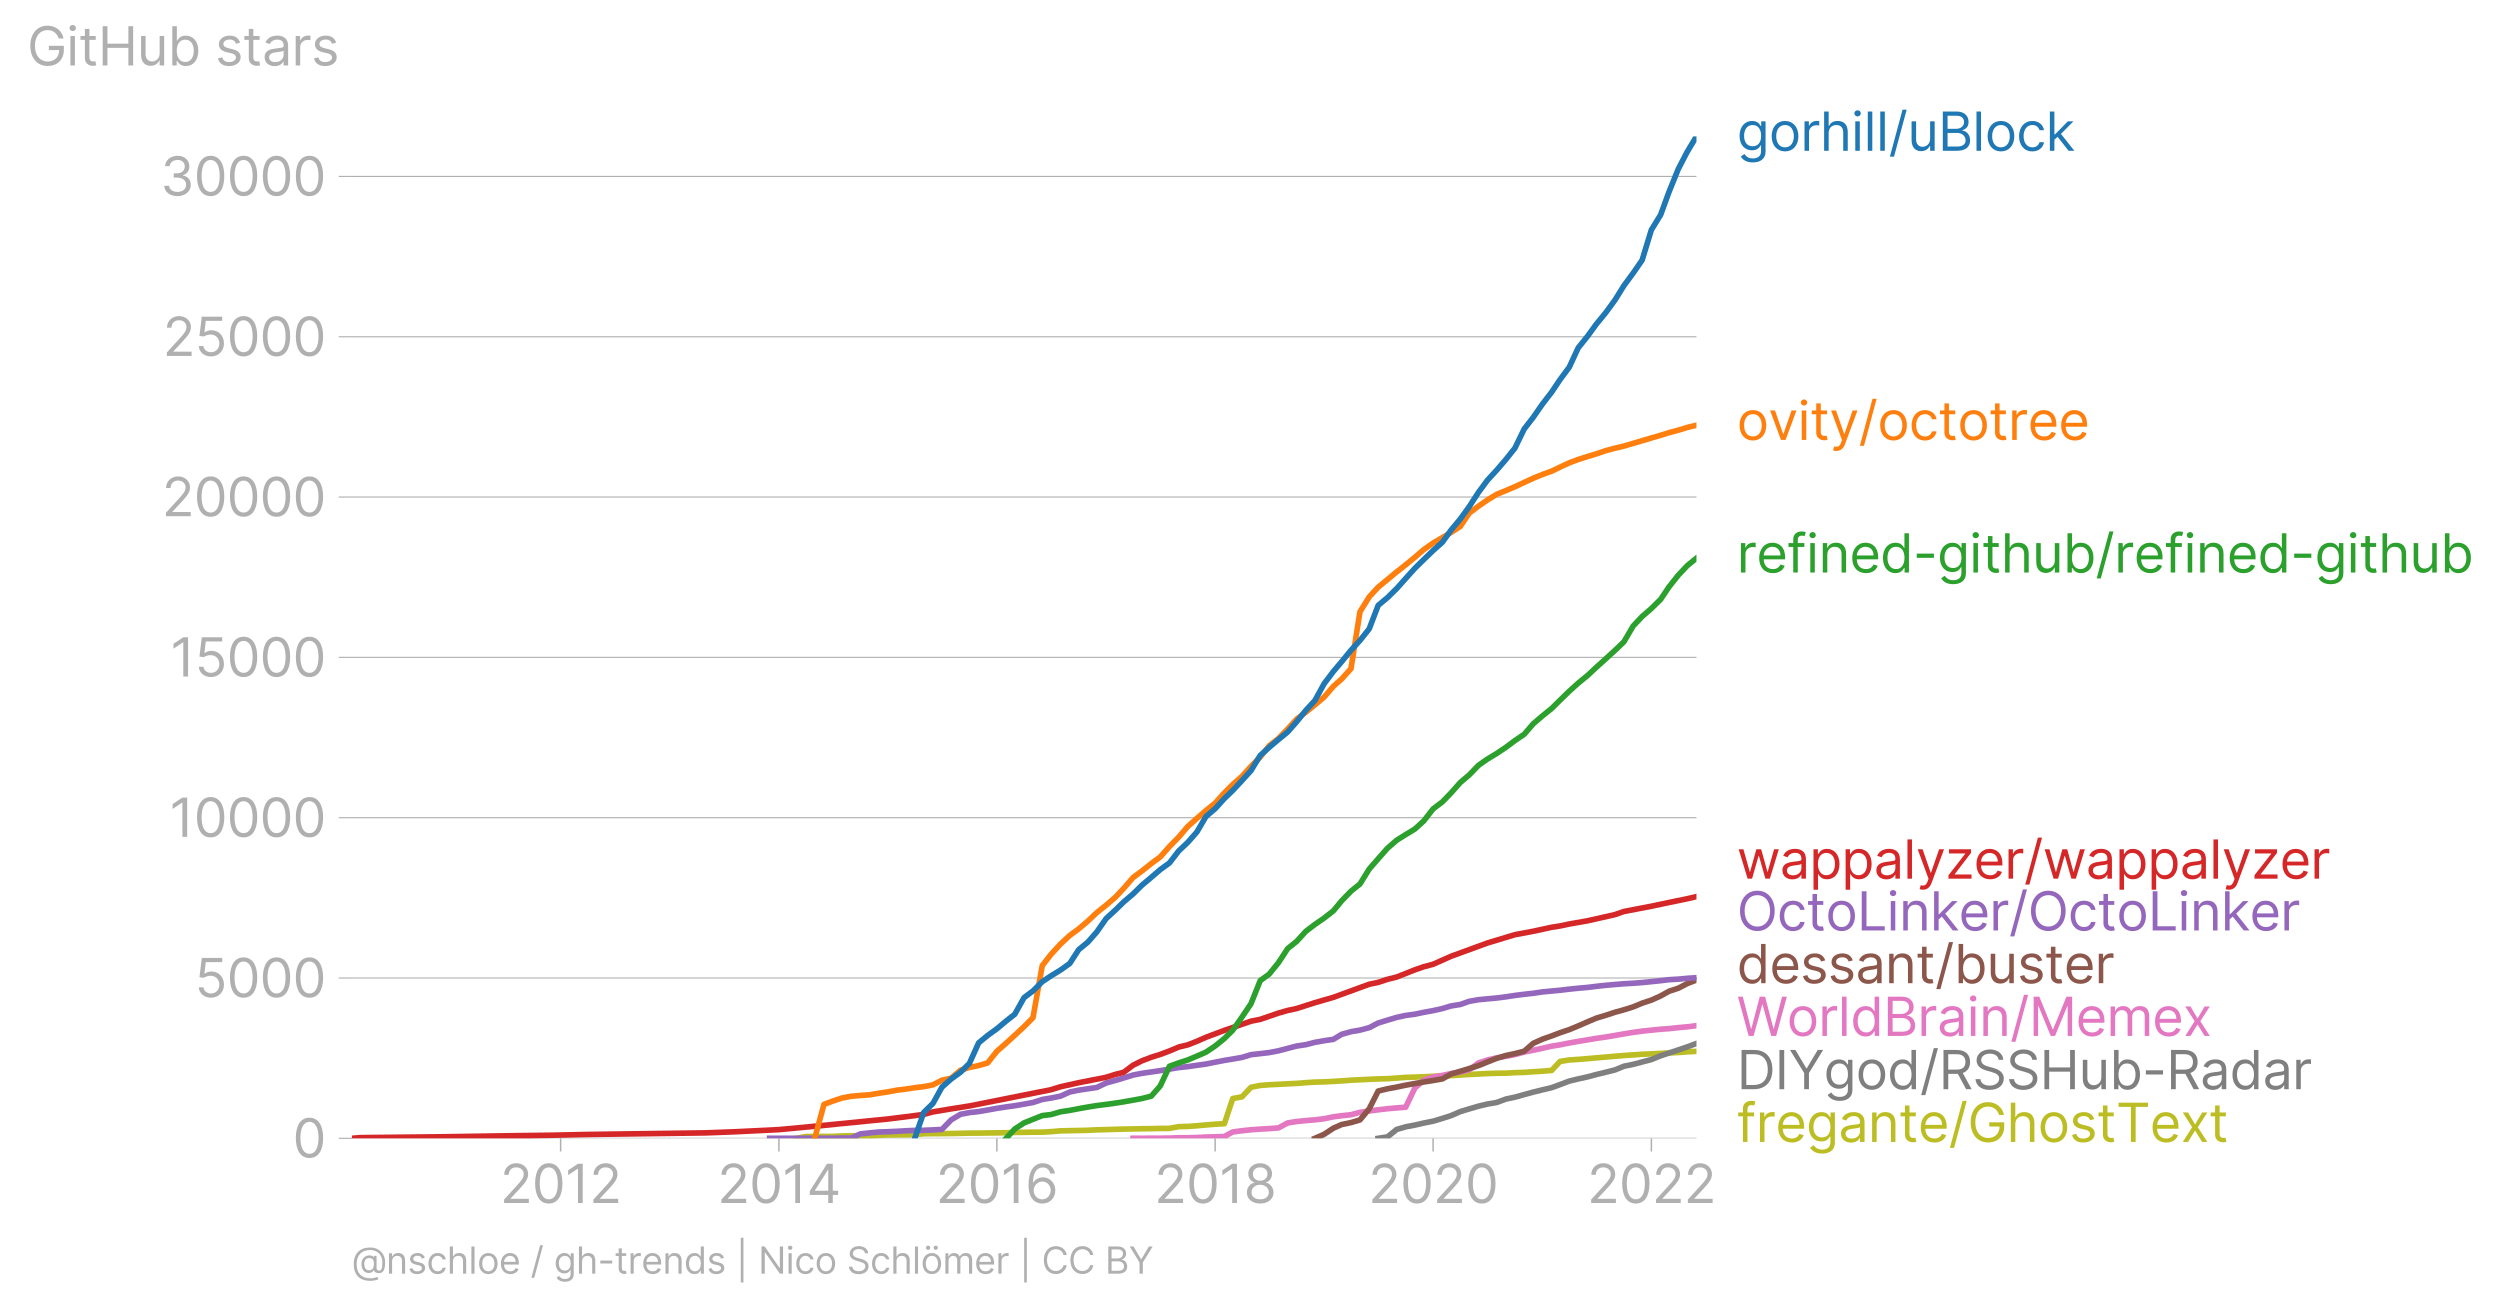 <svg xmlns:xlink="http://www.w3.org/1999/xlink" width="885.344" height="463.698" viewBox="0 0 664.008 347.774" xmlns="http://www.w3.org/2000/svg"><defs><style>*{stroke-linejoin:round;stroke-linecap:butt}</style></defs><g id="figure_1"><path d="M0 347.774h664.008V0H0v347.774z" style="fill:none" id="patch_1"/><g id="axes_1"><path d="M93.468 302.341h357.12V36.23H93.468v266.112z" style="fill:none" id="patch_2"/><g id="matplotlib.axis_1"><g id="xtick_1"><g id="line2d_1"><defs><path id="m0dc0e04401" d="M0 0v3.5" style="stroke:#b0b0b0;stroke-width:.4"/></defs><use xlink:href="#m0dc0e04401" x="148.904" y="302.341" style="fill:#b0b0b0;stroke:#b0b0b0;stroke-width:.4"/></g><g style="fill:#b0b0b0" transform="matrix(.14 0 0 -.14 132.805 319.524)" id="text_1"><defs><path id="Inter-Regular-32" d="M482 0h2936v500H1255v36l1045 1119c800 856 1036 1256 1036 1772 0 718-581 1291-1400 1291-815 0-1436-554-1436-1373h536c0 530 344 882 882 882 505 0 891-309 891-800 0-429-252-747-791-1336L482 409V0z" transform="scale(.016)"/><path id="Inter-Regular-30" d="M2000-64c1027 0 1618 871 1618 2391 0 1509-600 2391-1618 2391S382 3836 382 2327C382 807 973-64 2000-64zm0 500c-677 0-1073 680-1073 1891 0 1209 400 1900 1073 1900s1073-691 1073-1900c0-1211-396-1891-1073-1891z" transform="scale(.016)"/><path id="Inter-Regular-31" d="M2118 4655h-563L391 3882v-573l1136 755h28V0h563v4655z" transform="scale(.016)"/></defs><use xlink:href="#Inter-Regular-32"/><use xlink:href="#Inter-Regular-30" x="60.511"/><use xlink:href="#Inter-Regular-31" x="123.011"/><use xlink:href="#Inter-Regular-32" x="169.46"/></g></g><g id="xtick_2"><use xlink:href="#m0dc0e04401" x="206.878" y="302.341" style="fill:#b0b0b0;stroke:#b0b0b0;stroke-width:.4" id="line2d_2"/><g style="fill:#b0b0b0" transform="matrix(.14 0 0 -.14 190.52 319.524)" id="text_2"><defs><path id="Inter-Regular-34" d="M373 955h2191V0h536v955h636v500h-636v3200h-682L373 1418V955zm2191 500H982v36l1545 2445h37V1455z" transform="scale(.016)"/></defs><use xlink:href="#Inter-Regular-32"/><use xlink:href="#Inter-Regular-30" x="60.511"/><use xlink:href="#Inter-Regular-31" x="123.011"/><use xlink:href="#Inter-Regular-34" x="169.46"/></g></g><g id="xtick_3"><use xlink:href="#m0dc0e04401" x="264.772" y="302.341" style="fill:#b0b0b0;stroke:#b0b0b0;stroke-width:.4" id="line2d_3"/><g style="fill:#b0b0b0" transform="matrix(.14 0 0 -.14 248.544 319.524)" id="text_3"><defs><path id="Inter-Regular-36" d="M2027-64c941-11 1555 698 1555 1564 0 900-666 1545-1464 1545-479 0-891-234-1145-618h-37c3 1134 444 1791 1164 1791 491 0 786-309 891-727h555c-114 723-664 1227-1446 1227-1048 0-1691-927-1691-2573C409 425 1264-55 2027-64zm0 500c-584 0-1011 498-1009 1055 3 557 450 1054 1028 1054 570 0 990-468 990-1045 0-591-438-1064-1009-1064z" transform="scale(.016)"/></defs><use xlink:href="#Inter-Regular-32"/><use xlink:href="#Inter-Regular-30" x="60.511"/><use xlink:href="#Inter-Regular-31" x="123.011"/><use xlink:href="#Inter-Regular-36" x="169.46"/></g></g><g id="xtick_4"><use xlink:href="#m0dc0e04401" x="322.745" y="302.341" style="fill:#b0b0b0;stroke:#b0b0b0;stroke-width:.4" id="line2d_4"/><g style="fill:#b0b0b0" transform="matrix(.14 0 0 -.14 306.567 319.524)" id="text_4"><defs><path id="Inter-Regular-38" d="M1973-64c929 0 1577 544 1582 1300-5 589-398 1089-900 1182v27c436 114 722 541 727 1037-5 709-600 1236-1409 1236-818 0-1414-527-1409-1236-5-496 282-923 727-1037v-27c-511-93-905-593-900-1182C386 480 1034-64 1973-64zm0 500c-639 0-1032 328-1027 828-5 525 429 900 1027 900 588 0 1023-375 1027-900-4-500-398-828-1027-828zm0 2209c-509 0-868 319-864 800-4 473 341 782 864 782 513 0 859-309 863-782-4-481-363-800-863-800z" transform="scale(.016)"/></defs><use xlink:href="#Inter-Regular-32"/><use xlink:href="#Inter-Regular-30" x="60.511"/><use xlink:href="#Inter-Regular-31" x="123.011"/><use xlink:href="#Inter-Regular-38" x="169.46"/></g></g><g id="xtick_5"><use xlink:href="#m0dc0e04401" x="380.64" y="302.341" style="fill:#b0b0b0;stroke:#b0b0b0;stroke-width:.4" id="line2d_5"/><g style="fill:#b0b0b0" transform="matrix(.14 0 0 -.14 363.417 319.524)" id="text_5"><use xlink:href="#Inter-Regular-32"/><use xlink:href="#Inter-Regular-30" x="60.511"/><use xlink:href="#Inter-Regular-32" x="123.011"/><use xlink:href="#Inter-Regular-30" x="183.523"/></g></g><g id="xtick_6"><use xlink:href="#m0dc0e04401" x="438.613" y="302.341" style="fill:#b0b0b0;stroke:#b0b0b0;stroke-width:.4" id="line2d_6"/><g style="fill:#b0b0b0" transform="matrix(.14 0 0 -.14 421.53 319.524)" id="text_6"><use xlink:href="#Inter-Regular-32"/><use xlink:href="#Inter-Regular-30" x="60.511"/><use xlink:href="#Inter-Regular-32" x="123.011"/><use xlink:href="#Inter-Regular-32" x="183.523"/></g></g></g><g id="matplotlib.axis_2"><g id="ytick_1"><path d="M93.468 302.341h357.12" clip-path="url(#p83aeda4a93)" style="fill:none;stroke:#b0b0b0;stroke-width:.3;stroke-linecap:square" id="line2d_7"/><g id="line2d_8"><defs><path id="mcfa1266f5f" d="M0 0h-3.5" style="stroke:#b0b0b0;stroke-width:.3"/></defs><use xlink:href="#mcfa1266f5f" x="93.468" y="302.341" style="fill:#b0b0b0;stroke:#b0b0b0;stroke-width:.3"/></g><use xlink:href="#Inter-Regular-30" style="fill:#b0b0b0" transform="matrix(.14 0 0 -.14 77.718 307.433)" id="text_7"/></g><g id="ytick_2"><path d="M93.468 259.76h357.12" clip-path="url(#p83aeda4a93)" style="fill:none;stroke:#b0b0b0;stroke-width:.3;stroke-linecap:square" id="line2d_9"/><use xlink:href="#mcfa1266f5f" x="93.468" y="259.761" style="fill:#b0b0b0;stroke:#b0b0b0;stroke-width:.3" id="line2d_10"/><g style="fill:#b0b0b0" transform="matrix(.14 0 0 -.14 51.707 264.852)" id="text_8"><defs><path id="Inter-Regular-35" d="M1936-64c887 0 1537 655 1537 1546 0 902-627 1563-1482 1563-314 0-618-111-809-263h-27l163 1373h1946v500H846L564 2364l527-64c193 139 523 239 809 236 593-4 1027-454 1027-1063 0-598-418-1037-991-1037-477 0-856 307-900 728H491C525 455 1136-64 1936-64z" transform="scale(.016)"/></defs><use xlink:href="#Inter-Regular-35"/><use xlink:href="#Inter-Regular-30" x="60.795"/><use xlink:href="#Inter-Regular-30" x="123.295"/><use xlink:href="#Inter-Regular-30" x="185.796"/></g></g><g id="ytick_3"><path d="M93.468 217.18h357.12" clip-path="url(#p83aeda4a93)" style="fill:none;stroke:#b0b0b0;stroke-width:.3;stroke-linecap:square" id="line2d_11"/><use xlink:href="#mcfa1266f5f" x="93.468" y="217.18" style="fill:#b0b0b0;stroke:#b0b0b0;stroke-width:.3" id="line2d_12"/><g style="fill:#b0b0b0" transform="matrix(.14 0 0 -.14 44.965 222.271)" id="text_9"><use xlink:href="#Inter-Regular-31"/><use xlink:href="#Inter-Regular-30" x="46.449"/><use xlink:href="#Inter-Regular-30" x="108.949"/><use xlink:href="#Inter-Regular-30" x="171.449"/><use xlink:href="#Inter-Regular-30" x="233.949"/></g></g><g id="ytick_4"><path d="M93.468 174.6h357.12" clip-path="url(#p83aeda4a93)" style="fill:none;stroke:#b0b0b0;stroke-width:.3;stroke-linecap:square" id="line2d_13"/><use xlink:href="#mcfa1266f5f" x="93.468" y="174.599" style="fill:#b0b0b0;stroke:#b0b0b0;stroke-width:.3" id="line2d_14"/><g style="fill:#b0b0b0" transform="matrix(.14 0 0 -.14 45.203 179.69)" id="text_10"><use xlink:href="#Inter-Regular-31"/><use xlink:href="#Inter-Regular-35" x="46.449"/><use xlink:href="#Inter-Regular-30" x="107.244"/><use xlink:href="#Inter-Regular-30" x="169.744"/><use xlink:href="#Inter-Regular-30" x="232.244"/></g></g><g id="ytick_5"><path d="M93.468 132.019h357.12" clip-path="url(#p83aeda4a93)" style="fill:none;stroke:#b0b0b0;stroke-width:.3;stroke-linecap:square" id="line2d_15"/><use xlink:href="#mcfa1266f5f" x="93.468" y="132.019" style="fill:#b0b0b0;stroke:#b0b0b0;stroke-width:.3" id="line2d_16"/><g style="fill:#b0b0b0" transform="matrix(.14 0 0 -.14 42.996 137.11)" id="text_11"><use xlink:href="#Inter-Regular-32"/><use xlink:href="#Inter-Regular-30" x="60.511"/><use xlink:href="#Inter-Regular-30" x="123.011"/><use xlink:href="#Inter-Regular-30" x="185.511"/><use xlink:href="#Inter-Regular-30" x="248.011"/></g></g><g id="ytick_6"><path d="M93.468 89.438h357.12" clip-path="url(#p83aeda4a93)" style="fill:none;stroke:#b0b0b0;stroke-width:.3;stroke-linecap:square" id="line2d_17"/><use xlink:href="#mcfa1266f5f" x="93.468" y="89.438" style="fill:#b0b0b0;stroke:#b0b0b0;stroke-width:.3" id="line2d_18"/><g style="fill:#b0b0b0" transform="matrix(.14 0 0 -.14 43.235 94.53)" id="text_12"><use xlink:href="#Inter-Regular-32"/><use xlink:href="#Inter-Regular-35" x="60.511"/><use xlink:href="#Inter-Regular-30" x="121.307"/><use xlink:href="#Inter-Regular-30" x="183.807"/><use xlink:href="#Inter-Regular-30" x="246.307"/></g></g><g id="ytick_7"><path d="M93.468 46.857h357.12" clip-path="url(#p83aeda4a93)" style="fill:none;stroke:#b0b0b0;stroke-width:.3;stroke-linecap:square" id="line2d_19"/><use xlink:href="#mcfa1266f5f" x="93.468" y="46.857" style="fill:#b0b0b0;stroke:#b0b0b0;stroke-width:.3" id="line2d_20"/><g style="fill:#b0b0b0" transform="matrix(.14 0 0 -.14 42.559 51.949)" id="text_13"><defs><path id="Inter-Regular-33" d="M2055-64c902 0 1572 566 1572 1328 0 591-350 1020-936 1118v36c470 143 764 530 764 1055 0 659-521 1245-1382 1245-805 0-1473-495-1500-1227h545c21 464 462 736 946 736 513 0 845-311 845-782 0-490-384-809-936-809h-373v-500h373c707 0 1100-359 1100-872 0-494-430-828-1027-828-539 0-966 278-1000 728H473C507 432 1152-64 2055-64z" transform="scale(.016)"/></defs><use xlink:href="#Inter-Regular-33"/><use xlink:href="#Inter-Regular-30" x="63.636"/><use xlink:href="#Inter-Regular-30" x="126.136"/><use xlink:href="#Inter-Regular-30" x="188.636"/><use xlink:href="#Inter-Regular-30" x="251.136"/></g></g><g style="fill:#b0b0b0" transform="matrix(.14 0 0 -.14 7.2 17.383)" id="text_14"><defs><path id="Inter-Regular-47" d="M3746 3200h581c-172 900-927 1518-1909 1518-1193 0-2036-918-2036-2391C382 855 1218-64 2455-64c1109 0 1900 739 1900 1891v500H2582v-500h1227c-16-836-566-1363-1354-1363-864 0-1528 654-1528 1863s664 1864 1491 1864c673 0 1130-380 1328-991z" transform="scale(.016)"/><path id="Inter-Regular-69" d="M491 0h536v3491H491V0zm273 4073c209 0 382 163 382 363s-173 364-382 364-382-164-382-364 173-363 382-363z" transform="scale(.016)"/><path id="Inter-Regular-74" d="M2009 3491h-745v836H727v-836H200v-455h527V855c0-610 491-900 946-900 200 0 327 36 400 63l-109 482c-46-9-118-27-237-27-236 0-463 72-463 527v2036h745v455z" transform="scale(.016)"/><path id="Inter-Regular-48" d="M564 0h563v2082h2482V0h564v4655h-564V2582H1127v2073H564V0z" transform="scale(.016)"/><path id="Inter-Regular-75" d="M2691 1427c0-654-500-954-900-954-445 0-764 327-764 836v2182H491V1273C491 382 964-45 1618-45c528 0 873 281 1037 636h36V0h536v3491h-536V1427z" transform="scale(.016)"/><path id="Inter-Regular-62" d="M564 0h518v536h64c118-191 345-609 1018-609 872 0 1482 700 1482 1809 0 1100-610 1800-1491 1800-682 0-891-418-1009-600h-46v1719H564V0zm527 1745c0 782 345 1310 1000 1310 682 0 1018-573 1018-1310 0-745-345-1336-1018-1336-645 0-1000 546-1000 1336z" transform="scale(.016)"/><path id="Inter-Regular-73" d="M2964 2709c-168 496-546 827-1237 827-736 0-1281-418-1281-1009 0-482 286-804 927-954l582-137c352-81 518-250 518-491 0-300-318-545-818-545-439 0-714 189-809 564L336 836C461 243 950-73 1664-73c811 0 1363 443 1363 1046 0 486-304 793-927 945l-518 127c-414 103-600 241-600 510 0 300 318 518 745 518 469 0 662-259 755-500l482 136z" transform="scale(.016)"/><path id="Inter-Regular-61" d="M1518-82c609 0 928 327 1037 555h27V0h536v2300c0 1109-845 1236-1291 1236-527 0-1127-181-1400-818l509-182c119 255 398 528 910 528 493 0 736-262 736-709v-19c0-259-264-236-900-318-648-84-1355-227-1355-1027C327 309 855-82 1518-82zm82 482c-427 0-736 191-736 564 0 409 372 536 791 591 227 27 836 90 927 200v-491c0-437-346-864-982-864z" transform="scale(.016)"/><path id="Inter-Regular-72" d="M491 0h536v2209c0 473 373 818 882 818 143 0 291-27 327-36v545c-61 5-202 9-281 9-419 0-782-236-909-581h-37v527H491V0z" transform="scale(.016)"/></defs><use xlink:href="#Inter-Regular-47"/><use xlink:href="#Inter-Regular-69" x="74.29"/><use xlink:href="#Inter-Regular-74" x="98.011"/><use xlink:href="#Inter-Regular-48" x="134.375"/><use xlink:href="#Inter-Regular-75" x="208.381"/><use xlink:href="#Inter-Regular-62" x="266.477"/><use xlink:href="#Inter-Regular-20" x="328.551"/><use xlink:href="#Inter-Regular-73" x="356.676"/><use xlink:href="#Inter-Regular-74" x="408.949"/><use xlink:href="#Inter-Regular-61" x="445.313"/><use xlink:href="#Inter-Regular-72" x="501.705"/><use xlink:href="#Inter-Regular-73" x="538.921"/></g></g><path d="m211.557 302.341 2.458-.468 2.38-.026 2.458-.008 2.38-.009 2.458-.127 2.458-.043 2.38-.008 2.458-.018 2.38-.11 2.458-.077 2.458-.025 2.22-.009 2.46-.043 2.379-.238 2.458-.034 2.38-.009 2.458-.025 2.458-.051 2.38-.051 2.458-.009 2.38-.034 2.458-.025 2.458-.034 2.3-.086 2.459-.025 2.379-.034 2.459-.009 2.379-.136 2.458-.213 2.459-.051 2.379-.043 2.459-.06 2.379-.118 2.458-.06 2.459-.077 2.22-.06 2.459-.042 2.38-.051 2.458-.026 2.379-.05 2.458-.018 2.459-.46 2.38-.06 2.458-.17 2.379-.22 2.458-.197 2.459-.136 2.22-6.685 2.459-.452 2.38-2.537 2.458-.486 2.379-.187 2.458-.11 2.459-.137 2.38-.11 2.458-.197 2.379-.153 2.458-.06 2.459-.127 2.22-.128 2.46-.187 2.378-.111 2.459-.128 2.379-.102 2.459-.06 2.458-.17 2.38-.179 2.458-.076 2.379-.094 2.459-.12 2.458-.085 2.3-.093 2.458-.154 2.38-.153 2.458-.119 2.38-.128 2.458-.076 2.458-.026 2.38-.128 2.458-.076 2.38-.17 2.458-.145 2.458-.196 2.221-2.393 2.459-.392 2.379-.153 2.458-.205 2.38-.204 2.458-.213 2.459-.213 2.379-.196 2.458-.17 2.38-.162 2.458-.102 2.459-.128 2.22-.128 2.459-.11 2.379-.188 2.458-.119" clip-path="url(#p83aeda4a93)" style="fill:none;stroke:#bcbd22;stroke-width:1.5;stroke-linecap:square" id="line2d_21"/><path d="m366.047 302.341 2.459-.374 2.458-1.985 2.38-.69 2.458-.468 2.379-.545 2.459-.494 2.458-.732 2.3-.741 2.458-1.065 2.38-.723 2.458-.724 2.38-.562 2.458-.418 2.458-.91 2.38-.503 2.458-.682 2.38-.655 2.458-.605 2.458-.58 2.221-.817 2.459-.928 2.379-.58 2.458-.536 2.38-.638 2.458-.596 2.459-.614 2.379-.979 2.458-.502 2.38-.63 2.458-.648 2.459-.996 2.22-.741 2.459-.818 2.379-.809 2.458-.91" clip-path="url(#p83aeda4a93)" style="fill:none;stroke:#7f7f7f;stroke-width:1.5;stroke-linecap:square" id="line2d_22"/><path d="m300.936 302.341 2.38-.008 2.458-.017h2.379l2.458-.043 2.459-.076 2.38-.009 2.458-.06 2.379-.127 2.458-.051 2.459-.094 2.22-1.21 2.459-.314 2.38-.264 2.458-.17 2.379-.137 2.458-.179 2.459-1.328 2.38-.375 2.458-.247 2.379-.196 2.458-.29 2.459-.519 2.22-.29 2.46-.264 2.378-.638 2.459-.35 2.379-.323 2.459-.281 2.458-.221 2.38-.17 2.458-5.119 2.379-2.103 2.459-.801 2.458-.434 2.3-.494 2.458-.426 2.38-.554 2.458-1.848 2.38-.775 2.458-.57 2.458-.426 2.38-.434 2.458-.682 2.38-.468 2.458-.528 2.458-.562 2.221-.35 2.459-.502 2.379-.417 2.458-.409 2.38-.4 2.458-.35 2.459-.416 2.379-.418 2.458-.4 2.38-.324 2.458-.264 2.459-.247 2.22-.161 2.459-.264 2.379-.222 2.458-.306" clip-path="url(#p83aeda4a93)" style="fill:none;stroke:#e377c2;stroke-width:1.5;stroke-linecap:square" id="line2d_23"/><g style="fill:#1f77b4" transform="matrix(.14 0 0 -.14 461.302 40.048)" id="text_15"><defs><path id="Inter-Regular-67" d="M1900-1382c836 0 1509 382 1509 1282v3591h-518v-555h-55c-118 182-336 600-1018 600-882 0-1491-700-1491-1772C327 673 964 55 1809 55c682 0 900 400 1018 590h46V-64c0-581-409-845-973-845-634 0-857 334-1000 527L473-682c218-366 648-700 1427-700zm-18 1918c-673 0-1018 509-1018 1237 0 709 336 1282 1018 1282 654 0 1000-528 1000-1282 0-773-355-1237-1000-1237z" transform="scale(.016)"/><path id="Inter-Regular-6f" d="M1909-73c946 0 1582 718 1582 1800 0 1091-636 1809-1582 1809-945 0-1582-718-1582-1809C327 645 964-73 1909-73zm0 482c-718 0-1045 618-1045 1318s327 1328 1045 1328 1046-628 1046-1328S2627 409 1909 409z" transform="scale(.016)"/><path id="Inter-Regular-68" d="M1027 2100c0 609 389 955 919 955 504 0 809-319 809-873V0h536v2218c0 898-477 1318-1191 1318-550 0-864-229-1027-591h-46v1710H491V0h536v2100z" transform="scale(.016)"/><path id="Inter-Regular-6c" d="M1027 4655H491V0h536v4655z" transform="scale(.016)"/><path id="Inter-Regular-2f" d="M2136 4873h-490L146-700h490l1500 5573z" transform="scale(.016)"/><path id="Inter-Regular-42" d="M564 0h1682c1100 0 1554 536 1554 1236 0 737-509 1137-936 1164v45c400 110 754 373 754 973 0 682-454 1237-1427 1237H564V0zm563 500v1618h1146c609 0 991-409 991-882 0-409-282-736-1018-736H1127zm0 2109v1546h1064c618 0 891-328 891-737 0-491-400-809-909-809H1127z" transform="scale(.016)"/><path id="Inter-Regular-63" d="M1909-73c773 0 1282 473 1373 1091h-536c-100-382-419-609-837-609-636 0-1045 527-1045 1336 0 791 418 1310 1045 1310 473 0 755-291 837-610h536c-91 655-646 1091-1382 1091-945 0-1573-745-1573-1809C327 682 927-73 1909-73z" transform="scale(.016)"/><path id="Inter-Regular-6b" d="M491 0h536v1307l375 348L2709 0h682L1807 2000l1475 1491h-664L1091 1936h-64v2719H491V0z" transform="scale(.016)"/></defs><use xlink:href="#Inter-Regular-67"/><use xlink:href="#Inter-Regular-6f" x="60.938"/><use xlink:href="#Inter-Regular-72" x="120.597"/><use xlink:href="#Inter-Regular-68" x="157.813"/><use xlink:href="#Inter-Regular-69" x="216.903"/><use xlink:href="#Inter-Regular-6c" x="240.625"/><use xlink:href="#Inter-Regular-6c" x="264.347"/><use xlink:href="#Inter-Regular-2f" x="288.068"/><use xlink:href="#Inter-Regular-75" x="323.722"/><use xlink:href="#Inter-Regular-42" x="381.818"/><use xlink:href="#Inter-Regular-6c" x="446.875"/><use xlink:href="#Inter-Regular-6f" x="470.597"/><use xlink:href="#Inter-Regular-63" x="530.256"/><use xlink:href="#Inter-Regular-6b" x="586.08"/></g><g style="fill:#ff7f0e" transform="matrix(.14 0 0 -.14 461.302 116.84)" id="text_16"><defs><path id="Inter-Regular-76" d="M3346 3491h-582L1800 709h-36L800 3491H218L1509 0h546l1291 3491z" transform="scale(.016)"/><path id="Inter-Regular-79" d="M836-1309c485 0 825 257 1028 800l1482 4000h-582L1800 709h-36L800 3491H218L1509-18l-100-273c-195-532-436-582-827-482l-136-472c54-28 209-64 390-64z" transform="scale(.016)"/><path id="Inter-Regular-65" d="M1955-73c709 0 1227 355 1391 882l-519 146c-136-364-452-546-872-546-630 0-1064 407-1089 1155h2534v227c0 1300-773 1745-1500 1745-945 0-1573-745-1573-1818S946-73 1955-73zM866 2027c36 543 420 1028 1034 1028 582 0 955-437 955-1028H866z" transform="scale(.016)"/></defs><use xlink:href="#Inter-Regular-6f"/><use xlink:href="#Inter-Regular-76" x="59.659"/><use xlink:href="#Inter-Regular-69" x="115.341"/><use xlink:href="#Inter-Regular-74" x="139.063"/><use xlink:href="#Inter-Regular-79" x="175.426"/><use xlink:href="#Inter-Regular-2f" x="231.108"/><use xlink:href="#Inter-Regular-6f" x="266.761"/><use xlink:href="#Inter-Regular-63" x="326.421"/><use xlink:href="#Inter-Regular-74" x="382.244"/><use xlink:href="#Inter-Regular-6f" x="418.608"/><use xlink:href="#Inter-Regular-74" x="478.267"/><use xlink:href="#Inter-Regular-72" x="514.631"/><use xlink:href="#Inter-Regular-65" x="551.847"/><use xlink:href="#Inter-Regular-65" x="610.085"/></g><g style="fill:#2ca02c" transform="matrix(.14 0 0 -.14 461.302 152.069)" id="text_17"><defs><path id="Inter-Regular-66" d="M2046 3491h-782v354c0 346 145 528 500 528 154 0 245-37 300-55l154 464c-82 36-245 91-509 91-500 0-982-300-982-900v-482H164v-455h563V0h537v3036h782v455z" transform="scale(.016)"/><path id="Inter-Regular-6e" d="M1027 2100c0 609 378 955 891 955 498 0 800-325 800-873V0h537v2218c0 891-475 1318-1182 1318-527 0-855-236-1018-591h-46v546H491V0h536v2100z" transform="scale(.016)"/><path id="Inter-Regular-64" d="M1809-73c673 0 900 418 1018 609h64V0h518v4655h-536V2936h-46c-118 182-327 600-1009 600-882 0-1491-700-1491-1800C327 627 936-73 1809-73zm73 482c-673 0-1018 591-1018 1336 0 737 336 1310 1018 1310 654 0 1000-528 1000-1310 0-790-355-1336-1000-1336z" transform="scale(.016)"/><path id="Inter-Regular-2d" d="M2491 2245H455v-500h2036v500z" transform="scale(.016)"/></defs><use xlink:href="#Inter-Regular-72"/><use xlink:href="#Inter-Regular-65" x="37.216"/><use xlink:href="#Inter-Regular-66" x="95.455"/><use xlink:href="#Inter-Regular-69" x="131.534"/><use xlink:href="#Inter-Regular-6e" x="155.256"/><use xlink:href="#Inter-Regular-65" x="213.778"/><use xlink:href="#Inter-Regular-64" x="272.017"/><use xlink:href="#Inter-Regular-2d" x="334.091"/><use xlink:href="#Inter-Regular-67" x="380.114"/><use xlink:href="#Inter-Regular-69" x="441.051"/><use xlink:href="#Inter-Regular-74" x="464.773"/><use xlink:href="#Inter-Regular-68" x="501.136"/><use xlink:href="#Inter-Regular-75" x="560.227"/><use xlink:href="#Inter-Regular-62" x="618.324"/><use xlink:href="#Inter-Regular-2f" x="680.398"/><use xlink:href="#Inter-Regular-72" x="716.051"/><use xlink:href="#Inter-Regular-65" x="753.267"/><use xlink:href="#Inter-Regular-66" x="811.506"/><use xlink:href="#Inter-Regular-69" x="847.585"/><use xlink:href="#Inter-Regular-6e" x="871.307"/><use xlink:href="#Inter-Regular-65" x="929.83"/><use xlink:href="#Inter-Regular-64" x="988.068"/><use xlink:href="#Inter-Regular-2d" x="1050.142"/><use xlink:href="#Inter-Regular-67" x="1096.165"/><use xlink:href="#Inter-Regular-69" x="1157.102"/><use xlink:href="#Inter-Regular-74" x="1180.824"/><use xlink:href="#Inter-Regular-68" x="1217.188"/><use xlink:href="#Inter-Regular-75" x="1276.279"/><use xlink:href="#Inter-Regular-62" x="1334.375"/></g><g style="fill:#d62728" transform="matrix(.14 0 0 -.14 461.302 233.381)" id="text_18"><defs><path id="Inter-Regular-77" d="M1282 0h527l764 2682h54L3391 0h527l1064 3491h-564L3664 827h-37l-736 2664h-573L1573 818h-37L782 3491H218L1282 0z" transform="scale(.016)"/><path id="Inter-Regular-70" d="M491-1309h536V536h46c118-191 345-609 1018-609 873 0 1482 700 1482 1809 0 1100-609 1800-1491 1800-682 0-891-418-1009-600h-64v555H491v-4800zm527 3054c0 782 346 1310 1000 1310 682 0 1018-573 1018-1310 0-745-345-1336-1018-1336-645 0-1000 546-1000 1336z" transform="scale(.016)"/><path id="Inter-Regular-7a" d="M391 0h2736v500H1136v36l1928 2528v427H455v-500h1918v-36L391 409V0z" transform="scale(.016)"/></defs><use xlink:href="#Inter-Regular-77"/><use xlink:href="#Inter-Regular-61" x="81.25"/><use xlink:href="#Inter-Regular-70" x="137.642"/><use xlink:href="#Inter-Regular-70" x="198.58"/><use xlink:href="#Inter-Regular-61" x="259.517"/><use xlink:href="#Inter-Regular-6c" x="315.909"/><use xlink:href="#Inter-Regular-79" x="339.631"/><use xlink:href="#Inter-Regular-7a" x="395.313"/><use xlink:href="#Inter-Regular-65" x="449.432"/><use xlink:href="#Inter-Regular-72" x="507.671"/><use xlink:href="#Inter-Regular-2f" x="544.886"/><use xlink:href="#Inter-Regular-77" x="580.54"/><use xlink:href="#Inter-Regular-61" x="661.79"/><use xlink:href="#Inter-Regular-70" x="718.182"/><use xlink:href="#Inter-Regular-70" x="779.119"/><use xlink:href="#Inter-Regular-61" x="840.057"/><use xlink:href="#Inter-Regular-6c" x="896.449"/><use xlink:href="#Inter-Regular-79" x="920.171"/><use xlink:href="#Inter-Regular-7a" x="975.852"/><use xlink:href="#Inter-Regular-65" x="1029.972"/><use xlink:href="#Inter-Regular-72" x="1088.21"/></g><g style="fill:#9467bd" transform="matrix(.14 0 0 -.14 461.302 247.143)" id="text_19"><defs><path id="Inter-Regular-4f" d="M4491 2327c0 1473-864 2391-2055 2391-1190 0-2054-918-2054-2391C382 855 1246-64 2436-64c1191 0 2055 919 2055 2391zm-545 0c0-1209-664-1863-1510-1863-845 0-1509 654-1509 1863s664 1864 1509 1864c846 0 1510-655 1510-1864z" transform="scale(.016)"/><path id="Inter-Regular-4c" d="M564 0h2727v500H1127v4155H564V0z" transform="scale(.016)"/></defs><use xlink:href="#Inter-Regular-4f"/><use xlink:href="#Inter-Regular-63" x="76.136"/><use xlink:href="#Inter-Regular-74" x="131.96"/><use xlink:href="#Inter-Regular-6f" x="168.324"/><use xlink:href="#Inter-Regular-4c" x="227.983"/><use xlink:href="#Inter-Regular-69" x="284.233"/><use xlink:href="#Inter-Regular-6e" x="307.955"/><use xlink:href="#Inter-Regular-6b" x="366.477"/><use xlink:href="#Inter-Regular-65" x="420.881"/><use xlink:href="#Inter-Regular-72" x="479.119"/><use xlink:href="#Inter-Regular-2f" x="516.335"/><use xlink:href="#Inter-Regular-4f" x="551.989"/><use xlink:href="#Inter-Regular-63" x="628.125"/><use xlink:href="#Inter-Regular-74" x="683.949"/><use xlink:href="#Inter-Regular-6f" x="720.313"/><use xlink:href="#Inter-Regular-4c" x="779.972"/><use xlink:href="#Inter-Regular-69" x="836.222"/><use xlink:href="#Inter-Regular-6e" x="859.943"/><use xlink:href="#Inter-Regular-6b" x="918.466"/><use xlink:href="#Inter-Regular-65" x="972.869"/><use xlink:href="#Inter-Regular-72" x="1031.108"/></g><g style="fill:#8c564b" transform="matrix(.14 0 0 -.14 461.302 261.143)" id="text_20"><use xlink:href="#Inter-Regular-64"/><use xlink:href="#Inter-Regular-65" x="62.074"/><use xlink:href="#Inter-Regular-73" x="120.313"/><use xlink:href="#Inter-Regular-73" x="172.585"/><use xlink:href="#Inter-Regular-61" x="224.858"/><use xlink:href="#Inter-Regular-6e" x="281.25"/><use xlink:href="#Inter-Regular-74" x="339.773"/><use xlink:href="#Inter-Regular-2f" x="376.136"/><use xlink:href="#Inter-Regular-62" x="411.79"/><use xlink:href="#Inter-Regular-75" x="473.864"/><use xlink:href="#Inter-Regular-73" x="531.96"/><use xlink:href="#Inter-Regular-74" x="584.233"/><use xlink:href="#Inter-Regular-65" x="620.597"/><use xlink:href="#Inter-Regular-72" x="678.835"/></g><g style="fill:#e377c2" transform="matrix(.14 0 0 -.14 461.302 275.143)" id="text_21"><defs><path id="Inter-Regular-57" d="M1409 0h582l1027 3709h37L4082 0h582l1272 4655h-572L4391 864h-45l-991 3791h-637L1727 864h-45L709 4655H136L1409 0z" transform="scale(.016)"/><path id="Inter-Regular-4d" d="M564 4655V0h527v3536h45L2591 0h509l1455 3536h45V0h527v4655h-672L2873 791h-55L1236 4655H564z" transform="scale(.016)"/><path id="Inter-Regular-6d" d="M491 0h536v2182c0 511 373 873 791 873 407 0 691-266 691-664V0h546v2273c0 450 281 782 772 782 382 0 709-203 709-719V0h537v2336c0 821-441 1200-1064 1200-500 0-866-229-1045-591h-37c-172 373-477 591-936 591-455 0-791-218-936-591h-46v546H491V0z" transform="scale(.016)"/><path id="Inter-Regular-78" d="M891 3491H273l1109-1746L273 0h618l836 1355L2564 0h618L2055 1745l1127 1746h-618l-837-1427-836 1427z" transform="scale(.016)"/></defs><use xlink:href="#Inter-Regular-57"/><use xlink:href="#Inter-Regular-6f" x="94.886"/><use xlink:href="#Inter-Regular-72" x="154.545"/><use xlink:href="#Inter-Regular-6c" x="191.761"/><use xlink:href="#Inter-Regular-64" x="215.483"/><use xlink:href="#Inter-Regular-42" x="277.557"/><use xlink:href="#Inter-Regular-72" x="342.614"/><use xlink:href="#Inter-Regular-61" x="379.83"/><use xlink:href="#Inter-Regular-69" x="436.222"/><use xlink:href="#Inter-Regular-6e" x="459.943"/><use xlink:href="#Inter-Regular-2f" x="518.466"/><use xlink:href="#Inter-Regular-4d" x="554.119"/><use xlink:href="#Inter-Regular-65" x="643.04"/><use xlink:href="#Inter-Regular-6d" x="701.279"/><use xlink:href="#Inter-Regular-65" x="788.21"/><use xlink:href="#Inter-Regular-78" x="846.449"/></g><g style="fill:#7f7f7f" transform="matrix(.14 0 0 -.14 461.302 289.301)" id="text_22"><defs><path id="Inter-Regular-44" d="M2000 0c1418 0 2218 882 2218 2336 0 1446-800 2319-2154 2319H564V0h1436zm-873 500v3655h900c1091 0 1646-691 1646-1819 0-1136-555-1836-1709-1836h-837z" transform="scale(.016)"/><path id="Inter-Regular-49" d="M1127 4655H564V0h563v4655z" transform="scale(.016)"/><path id="Inter-Regular-59" d="m164 4655 1682-2737V0h563v1918l1682 2737h-645L2155 2482h-55L809 4655H164z" transform="scale(.016)"/><path id="Inter-Regular-52" d="M564 0h563v1818h1019c40 0 79 0 118 2L3246 0h654L2848 1923c593 202 870 686 870 1304 0 823-491 1428-1582 1428H564V0zm563 2327v1828h991c755 0 1046-369 1046-928s-291-900-1037-900H1127z" transform="scale(.016)"/><path id="Inter-Regular-53" d="M3109 3491h546c-25 702-673 1227-1573 1227-891 0-1591-518-1591-1300 0-627 455-1000 1182-1209l573-164c490-136 927-309 927-772 0-509-491-846-1137-846-554 0-1045 246-1090 773H364C418 436 1036-82 2036-82c1073 0 1682 591 1682 1346 0 872-827 1154-1309 1281l-473 128c-345 91-900 272-900 772 0 446 410 773 1028 773 563 0 991-268 1045-727z" transform="scale(.016)"/></defs><use xlink:href="#Inter-Regular-44"/><use xlink:href="#Inter-Regular-49" x="71.875"/><use xlink:href="#Inter-Regular-59" x="98.295"/><use xlink:href="#Inter-Regular-67" x="164.773"/><use xlink:href="#Inter-Regular-6f" x="225.71"/><use xlink:href="#Inter-Regular-64" x="285.369"/><use xlink:href="#Inter-Regular-2f" x="347.443"/><use xlink:href="#Inter-Regular-52" x="383.097"/><use xlink:href="#Inter-Regular-53" x="447.017"/><use xlink:href="#Inter-Regular-53" x="510.796"/><use xlink:href="#Inter-Regular-48" x="574.574"/><use xlink:href="#Inter-Regular-75" x="648.58"/><use xlink:href="#Inter-Regular-62" x="706.676"/><use xlink:href="#Inter-Regular-2d" x="768.75"/><use xlink:href="#Inter-Regular-52" x="814.773"/><use xlink:href="#Inter-Regular-61" x="878.693"/><use xlink:href="#Inter-Regular-64" x="935.085"/><use xlink:href="#Inter-Regular-61" x="997.159"/><use xlink:href="#Inter-Regular-72" x="1053.551"/></g><g style="fill:#bcbd22" transform="matrix(.14 0 0 -.14 461.302 303.301)" id="text_23"><defs><path id="Inter-Regular-54" d="M309 4155h1464V0h563v4155h1464v500H309v-500z" transform="scale(.016)"/></defs><use xlink:href="#Inter-Regular-66"/><use xlink:href="#Inter-Regular-72" x="36.08"/><use xlink:href="#Inter-Regular-65" x="73.295"/><use xlink:href="#Inter-Regular-67" x="131.534"/><use xlink:href="#Inter-Regular-61" x="192.472"/><use xlink:href="#Inter-Regular-6e" x="248.864"/><use xlink:href="#Inter-Regular-74" x="307.386"/><use xlink:href="#Inter-Regular-65" x="343.75"/><use xlink:href="#Inter-Regular-2f" x="401.989"/><use xlink:href="#Inter-Regular-47" x="437.642"/><use xlink:href="#Inter-Regular-68" x="511.932"/><use xlink:href="#Inter-Regular-6f" x="571.023"/><use xlink:href="#Inter-Regular-73" x="630.682"/><use xlink:href="#Inter-Regular-74" x="682.955"/><use xlink:href="#Inter-Regular-54" x="719.318"/><use xlink:href="#Inter-Regular-65" x="783.523"/><use xlink:href="#Inter-Regular-78" x="841.762"/><use xlink:href="#Inter-Regular-74" x="895.739"/></g><g style="fill:#b0b0b0" transform="matrix(.097 0 0 -.097 93.468 338.297)" id="text_24"><defs><path id="Inter-Regular-40" d="M3173-1227c463 0 1054 136 1336 254l-127 418c-164-54-691-236-1191-236C1636-791 809 82 809 1627c0 1518 846 2428 2273 2428 1445 0 2127-1019 2127-2037 0-1036-109-1500-573-1500-272 0-418 227-418 482v2055h-482v-255h-27c-63 200-418 373-873 327-681-72-1200-636-1200-1454 0-864 410-1528 1200-1555 519-18 791 237 900 500h28c54-391 545-527 863-527 964 0 1055 1036 1055 1918 0 1246-873 2473-2573 2473-1754 0-2800-1064-2800-2837 0-1836 1009-2872 2864-2872zM2909 582c-591 0-800 536-800 1118 0 527 300 982 818 982 546 0 837-218 837-982 0-755-246-1118-855-1118z" transform="scale(.016)"/><path id="Inter-Regular-7c" d="M1273 6155H818v-7655h455v7655z" transform="scale(.016)"/><path id="Inter-Regular-4e" d="M4255 4655h-555V991h-45L1109 4655H564V0h563v3655h46L3709 0h546v4655z" transform="scale(.016)"/><path id="Inter-Regular-f6" d="M1909-73c946 0 1582 718 1582 1800 0 1091-636 1809-1582 1809-945 0-1582-718-1582-1809C327 645 964-73 1909-73zm0 482c-718 0-1045 618-1045 1318s327 1328 1045 1328 1046-628 1046-1328S2627 409 1909 409zm-654 3664c209 0 363 172 363 363 0 209-154 364-363 364-191 0-364-155-364-364 0-191 173-363 364-363zm1309 0c209 0 363 172 363 363 0 209-154 364-363 364-191 0-364-155-364-364 0-191 173-363 364-363z" transform="scale(.016)"/><path id="Inter-Regular-43" d="M4309 3200c-173 955-936 1518-1873 1518-1190 0-2054-918-2054-2391C382 855 1246-64 2436-64c937 0 1700 564 1873 1519h-563c-137-646-691-991-1310-991-845 0-1509 654-1509 1863s664 1864 1509 1864c619 0 1173-346 1310-991h563z" transform="scale(.016)"/></defs><use xlink:href="#Inter-Regular-40"/><use xlink:href="#Inter-Regular-6e" x="93.608"/><use xlink:href="#Inter-Regular-73" x="152.131"/><use xlink:href="#Inter-Regular-63" x="204.403"/><use xlink:href="#Inter-Regular-68" x="260.227"/><use xlink:href="#Inter-Regular-6c" x="319.318"/><use xlink:href="#Inter-Regular-6f" x="343.04"/><use xlink:href="#Inter-Regular-65" x="402.699"/><use xlink:href="#Inter-Regular-20" x="460.938"/><use xlink:href="#Inter-Regular-2f" x="489.063"/><use xlink:href="#Inter-Regular-20" x="524.716"/><use xlink:href="#Inter-Regular-67" x="552.841"/><use xlink:href="#Inter-Regular-68" x="613.779"/><use xlink:href="#Inter-Regular-2d" x="672.869"/><use xlink:href="#Inter-Regular-74" x="718.892"/><use xlink:href="#Inter-Regular-72" x="755.256"/><use xlink:href="#Inter-Regular-65" x="792.472"/><use xlink:href="#Inter-Regular-6e" x="850.71"/><use xlink:href="#Inter-Regular-64" x="909.233"/><use xlink:href="#Inter-Regular-73" x="971.307"/><use xlink:href="#Inter-Regular-20" x="1023.58"/><use xlink:href="#Inter-Regular-7c" x="1051.705"/><use xlink:href="#Inter-Regular-20" x="1084.375"/><use xlink:href="#Inter-Regular-4e" x="1112.5"/><use xlink:href="#Inter-Regular-69" x="1187.784"/><use xlink:href="#Inter-Regular-63" x="1211.506"/><use xlink:href="#Inter-Regular-6f" x="1267.33"/><use xlink:href="#Inter-Regular-20" x="1326.989"/><use xlink:href="#Inter-Regular-53" x="1355.114"/><use xlink:href="#Inter-Regular-63" x="1418.892"/><use xlink:href="#Inter-Regular-68" x="1474.716"/><use xlink:href="#Inter-Regular-6c" x="1533.807"/><use xlink:href="#Inter-Regular-f6" x="1557.529"/><use xlink:href="#Inter-Regular-6d" x="1617.188"/><use xlink:href="#Inter-Regular-65" x="1704.12"/><use xlink:href="#Inter-Regular-72" x="1762.358"/><use xlink:href="#Inter-Regular-20" x="1799.574"/><use xlink:href="#Inter-Regular-7c" x="1827.699"/><use xlink:href="#Inter-Regular-20" x="1860.37"/><use xlink:href="#Inter-Regular-43" x="1888.495"/><use xlink:href="#Inter-Regular-43" x="1961.222"/><use xlink:href="#Inter-Regular-20" x="2033.949"/><use xlink:href="#Inter-Regular-42" x="2062.074"/><use xlink:href="#Inter-Regular-59" x="2127.131"/></g><path d="m349.234 302.341 2.458-1.073 2.459-1.626 2.22-.971 2.46-.511 2.378-.707 2.459-2.955 2.379-4.71 2.459-.596 2.458-.46 2.38-.502 2.458-.443 2.379-.409 2.459-.391 2.458-.426 2.3-1.286 2.458-.74 2.38-.725 2.458-.783 2.38-.963 2.458-.97 2.458-.75 2.38-.51 2.458-.622 2.38-2.087 2.458-1.107 2.458-.869 2.221-.843 2.459-.834 2.379-.98 2.458-1.073 2.38-1.005 2.458-.74 2.459-.81 2.379-.655 2.458-.767 2.38-.996 2.458-.81 2.459-1.106 2.22-1.244 2.459-.8 2.379-1.235 2.458-.954" clip-path="url(#p83aeda4a93)" style="fill:none;stroke:#8c564b;stroke-width:1.5;stroke-linecap:square" id="line2d_24"/><path d="m204.42 302.341 2.458-.008H211.556l2.46-.009h7.217l2.458-.06 2.458-.008 2.38-1.098 2.458-.256 2.38-.23 2.458-.085 2.458-.11 2.22-.137 2.46-.102 2.379-.026 2.458-.102 2.38-.136 2.458-2.538 2.458-1.465 2.38-.46 2.458-.272 2.38-.417 2.458-.443 2.458-.383 2.3-.307 2.459-.426 2.379-.434 2.459-.81 2.379-.382 2.458-.494 2.459-1.099 2.379-.494 2.459-.366 2.379-.35 2.458-1.192 2.459-.672 2.22-.665 2.459-.766 2.38-.46 2.458-.358 2.379-.349 2.458-.408 2.459-.41 2.38-.255 2.458-.349 2.379-.332 2.458-.494 2.459-.477 2.22-.366 2.459-.426 2.38-.732 2.458-.273 2.379-.28 2.458-.47 2.459-.646 2.38-.622 2.458-.366 2.379-.613 2.458-.435 2.459-.366 2.22-1.346 2.46-.69 2.378-.408 2.459-.656 2.379-1.235 2.459-.758 2.458-.732 2.38-.52 2.458-.332 2.379-.502 2.459-.443 2.458-.553 2.3-.69 2.458-.392 2.38-.835 2.458-.434 2.38-.23 2.458-.221 2.458-.315 2.38-.367 2.458-.306 2.38-.264 2.458-.366 2.458-.23 2.221-.213 2.459-.29 2.379-.247 2.458-.213 2.38-.29 2.458-.272 2.459-.213 2.379-.195 2.458-.137 2.38-.179 2.458-.246 2.459-.256 2.22-.264 2.459-.145 2.379-.221 2.458-.17" clip-path="url(#p83aeda4a93)" style="fill:none;stroke:#9467bd;stroke-width:1.5;stroke-linecap:square" id="line2d_25"/><path d="m93.468 302.341 2.221-.179 7.296-.076 14.513-.153 19.272-.29 9.676-.12 9.675-.204 31.326-.425 7.297-.273 12.134-.588 9.516-.894 19.43-1.924 7.138-.903 2.38-.324 2.458-.664 4.838-.809 4.838-.766 21.73-4.335 2.458-.767 4.838-1.073 7.296-1.447 2.459-.767 2.22-.57 2.459-1.857 2.38-1.184 2.458-.936 2.379-.75 2.458-.92 2.459-1.039 2.38-.579 2.458-.953 2.379-1.056 4.917-1.848 7.058-2.436 2.459-.486 4.837-1.66 2.459-.707 2.38-.511 4.837-1.55 4.917-1.422 9.517-3.475 2.379-.494 2.459-.809 2.458-.613 4.838-1.916 2.379-.826 2.459-.647 4.758-2.12 9.675-3.535 7.297-2.206 4.837-.902 4.917-1.065 2.221-.349 2.459-.52 4.837-.851 7.297-1.644 2.379-.834 7.296-1.397 4.68-.988 4.837-.996 2.458-.58h0" clip-path="url(#p83aeda4a93)" style="fill:none;stroke:#d62728;stroke-width:1.5;stroke-linecap:square" id="line2d_26"/><path d="m267.23 302.341 2.3-2.486 2.459-1.601 2.379-.971 2.459-.971 2.379-.29 2.458-.724 2.459-.374 2.379-.46 2.459-.434 2.379-.384 2.458-.315 2.459-.34 2.22-.35 2.459-.434 2.38-.443 2.458-.621 2.379-2.691 2.458-5.246 2.459-.903 2.38-.767 2.458-1.03 2.379-1.039 2.458-1.644 2.459-1.984 2.22-2.214 2.459-3.509 2.38-3.517 2.458-6.14 2.379-1.729 2.458-3.04 2.459-3.747 2.38-1.9 2.458-2.699 2.379-1.805 2.458-1.695 2.459-1.925 2.22-2.69 2.46-2.53 2.378-1.908 2.459-3.968 2.379-2.725 2.459-2.785 2.458-2.146 2.38-1.49 2.458-1.49 2.379-2.172 2.459-3.177 2.458-1.856 2.3-2.368 2.458-2.785 2.38-2.018 2.458-2.538 2.38-1.669 2.458-1.482 2.458-1.652 2.38-1.771 2.458-1.67 2.38-2.767 2.458-2.112 2.458-1.976 2.221-2.197 2.459-2.393 2.379-2.146 2.458-2.01 2.38-2.223 2.458-2.214 2.459-2.248 2.379-2.274 2.458-4.198 2.38-2.521 2.458-2.138 2.459-2.418 2.22-3.313 2.459-3.1 2.379-2.53 2.458-2" clip-path="url(#p83aeda4a93)" style="fill:none;stroke:#2ca02c;stroke-width:1.5;stroke-linecap:square" id="line2d_27"/><path d="m216.394 302.341 2.459-9.018 2.38-.886 2.458-.817 2.458-.46 2.38-.196 2.458-.18 2.38-.408 2.458-.375 2.458-.46 2.22-.263 2.46-.384 2.379-.272 2.458-.486 2.38-1.234 2.458-.537 2.458-2.112 2.38-.74 2.458-.503 2.38-.69 2.458-3.091 2.458-2.155 2.3-2.104 2.459-2.29 2.379-2.393 2.459-13.814 2.379-3.048 2.458-2.683 2.459-2.282 2.379-1.746 2.459-2.095 2.379-2.257 2.458-1.958 2.459-2.112 2.22-2.36 2.459-2.844 2.38-1.771 2.458-1.95 2.379-1.755 2.458-2.776 2.459-2.495 2.38-2.793 2.458-2.198 2.379-2.06 2.458-1.985 2.459-2.742 2.22-2.197 2.459-2.172 2.38-2.64 2.458-2.478 2.379-2.998 2.458-1.933 2.459-2.546 2.38-2.598 2.458-1.865 2.379-1.907 2.458-2.07 2.459-2.861 2.22-1.976 2.46-2.733 2.378-15.083 2.459-3.968 2.379-2.572 2.459-2.035 2.458-2.036 2.38-1.873 2.458-2.018 2.379-2.044 2.459-1.73 2.458-1.447 2.3-1.362 2.458-1.593 2.38-3.534 2.458-1.857 2.38-1.643 2.458-1.5 2.458-1.004 2.38-1.013 2.458-1.142 2.38-1.098 2.458-1.014 2.458-.877 2.221-1.073 2.459-1.15 2.379-.885 2.458-.784 2.38-.715 2.458-.843 2.459-.647 2.379-.57 2.458-.725 2.38-.698 2.458-.732 2.459-.707 2.22-.699 2.459-.655 2.379-.733 2.458-.587" clip-path="url(#p83aeda4a93)" style="fill:none;stroke:#ff7f0e;stroke-width:1.5;stroke-linecap:square" id="line2d_28"/><path d="m242.962 302.341 2.38-6.88 2.458-2.394 2.38-4.309 2.458-2.18 2.458-1.771 2.38-2.368 2.458-5.45 2.38-1.959 2.458-1.78 2.458-2.06 2.3-1.806 2.459-4.411 2.379-1.78 2.459-2.453 2.379-1.584 2.458-1.499 2.459-1.746 2.379-3.67 2.459-2.027 2.379-2.725 2.458-3.517 2.459-2.266 2.22-2.171 2.459-2.087 2.38-2.342 2.458-2.069 2.379-2.052 2.458-1.78 2.459-3.194 2.38-2.24 2.458-2.801 2.379-4.071 2.458-2.103 2.459-2.709 2.22-2.137 2.459-2.649 2.38-2.614 2.458-4.037 2.379-2.146 2.458-2.078 2.459-2.018 2.38-2.708 2.458-3.049 2.379-2.58 2.458-4.471 2.459-3.254 2.22-2.622 2.46-3.015 2.378-2.598 2.459-3.091 2.379-6.217 2.459-2.06 2.458-2.42 2.38-2.665 2.458-2.725 2.379-2.342 2.459-2.367 2.458-2.198 2.3-3.219 2.458-2.955 2.38-3.287 2.458-3.798 2.38-3.22 2.458-2.673 2.458-2.862 2.38-2.997 2.458-5.059 2.38-3.074 2.458-3.534 2.458-3.194 2.221-3.313 2.459-3.321 2.379-5.135 2.458-3.05 2.38-3.278 2.458-2.989 2.459-3.372 2.379-3.824 2.458-3.338 2.38-3.44 2.458-8.04 2.459-4.003 2.22-6.063 2.459-6.08 2.379-4.582 2.458-4.097" clip-path="url(#p83aeda4a93)" style="fill:none;stroke:#1f77b4;stroke-width:1.5;stroke-linecap:square" id="line2d_29"/></g></g><defs><clipPath id="p83aeda4a93"><path d="M93.468 36.229h357.12v266.112H93.468z"/></clipPath></defs></svg>